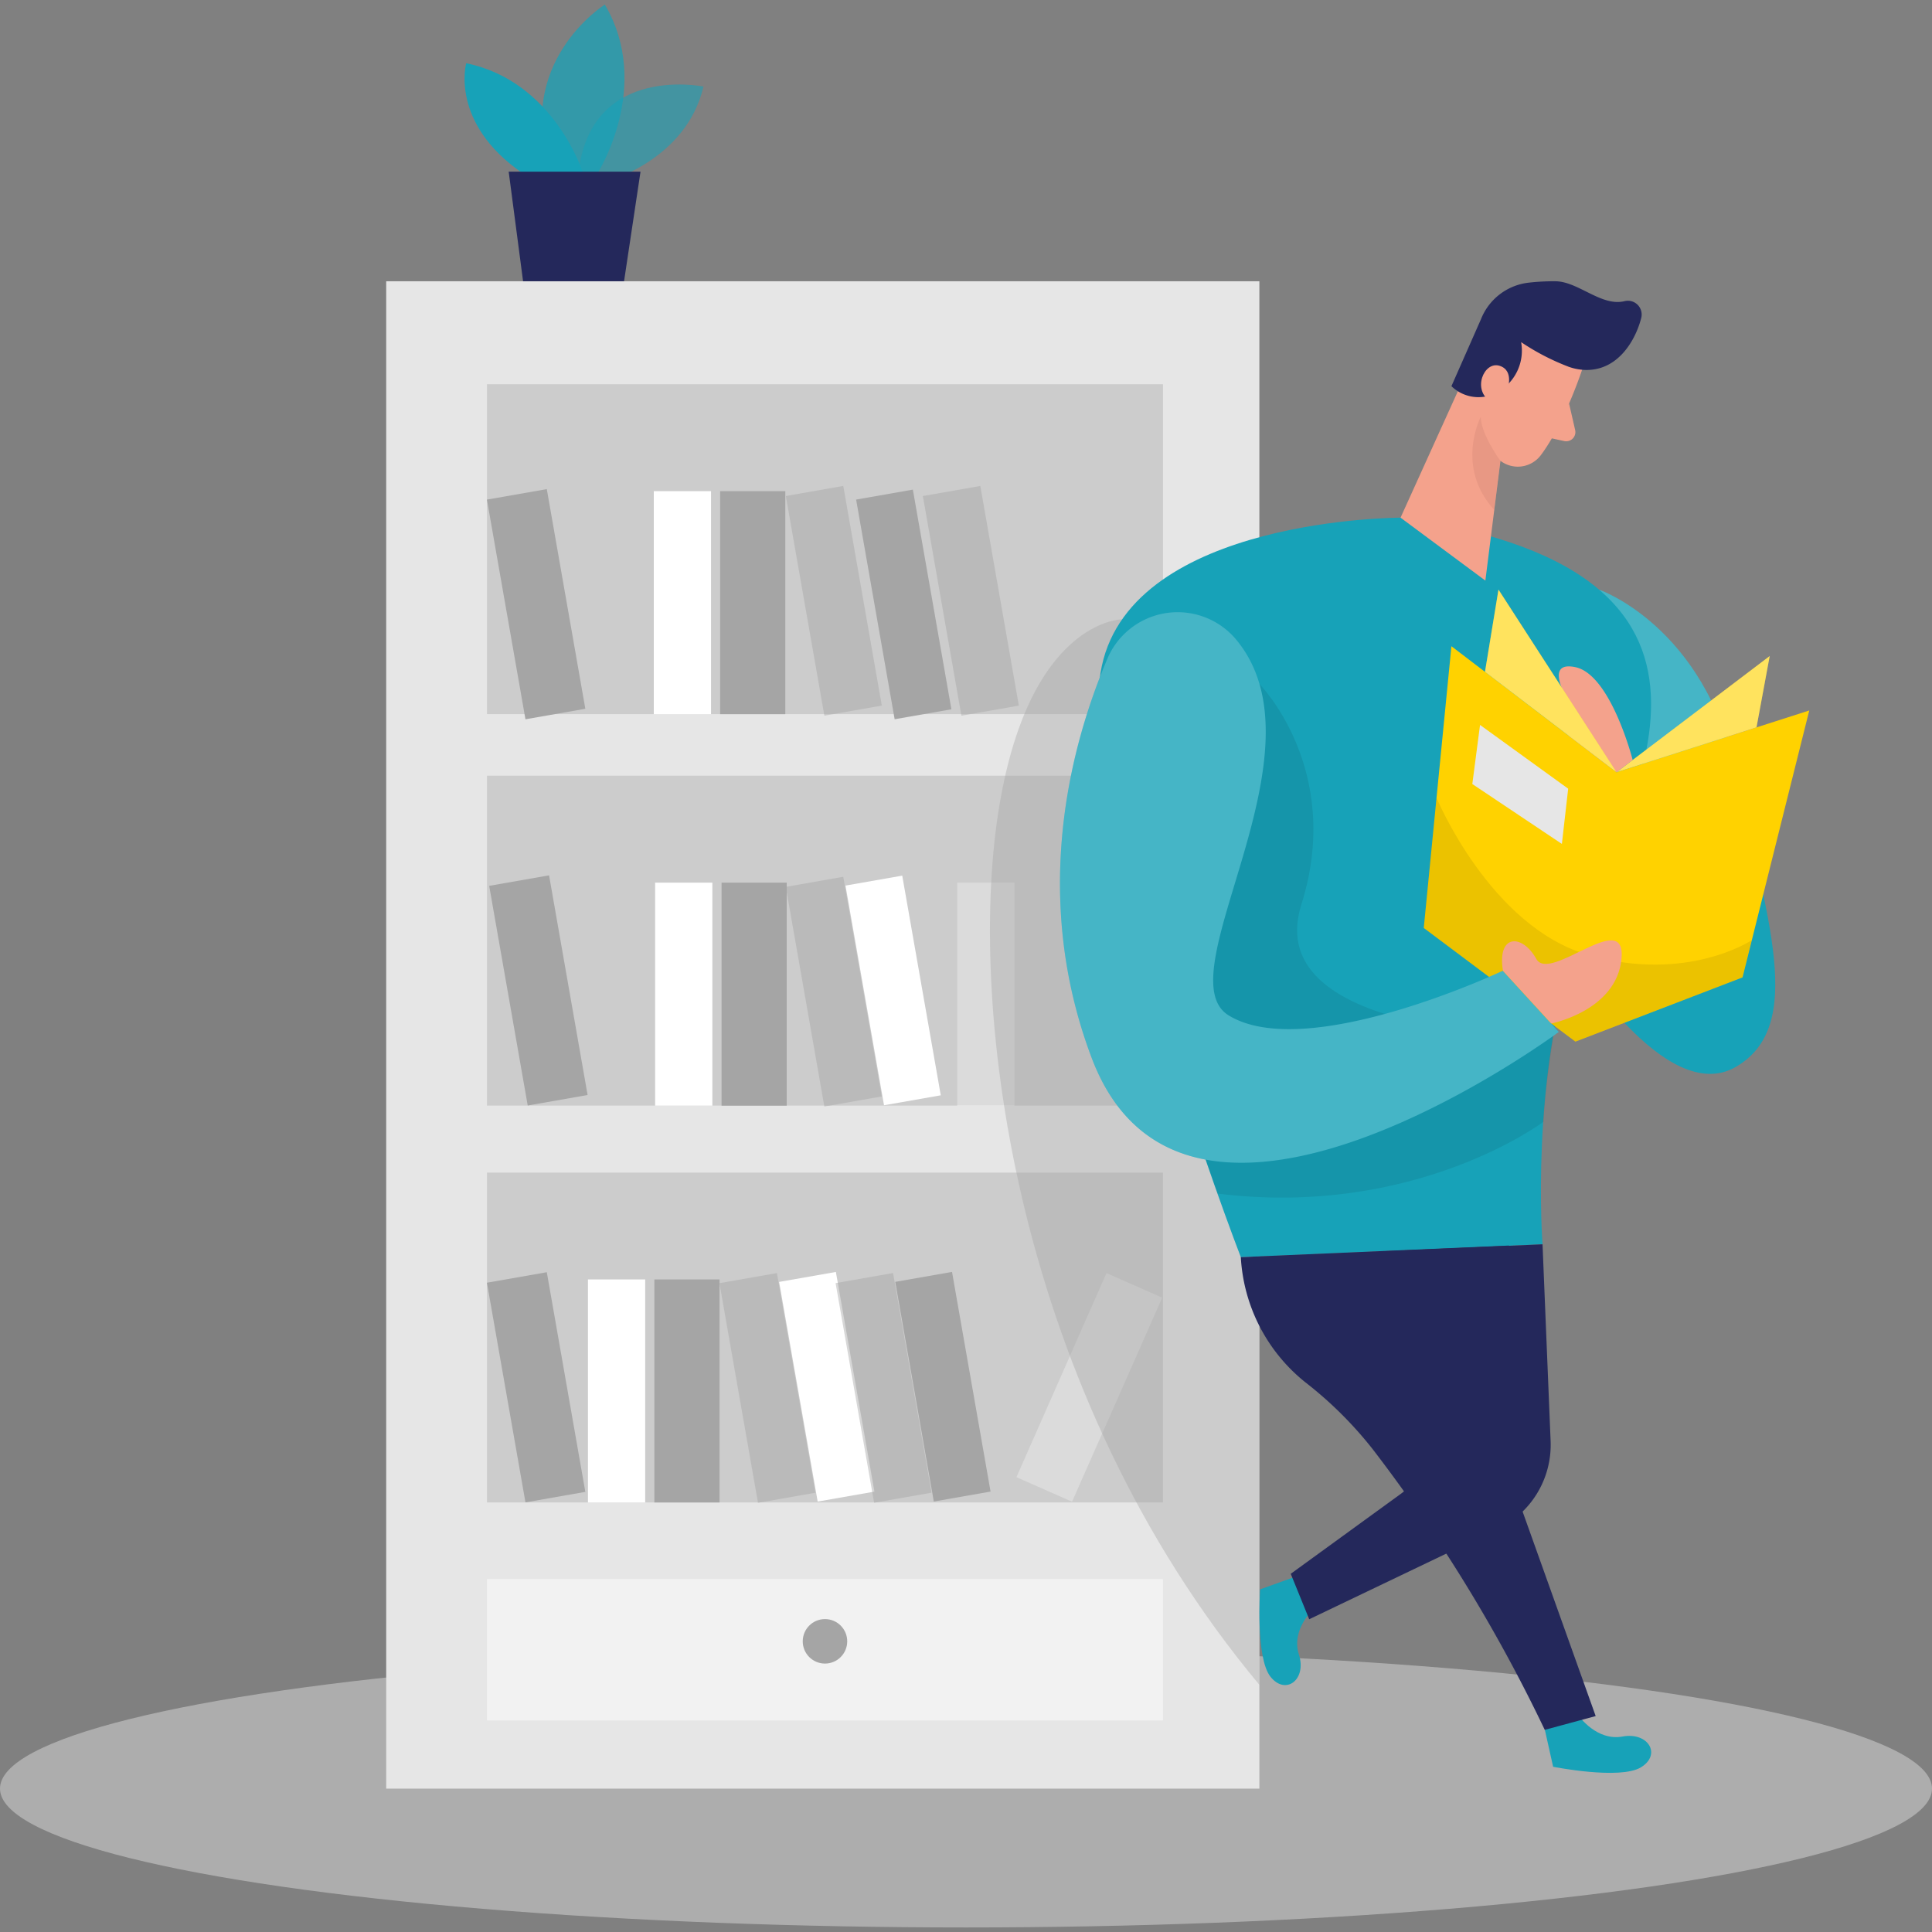 <svg xmlns="http://www.w3.org/2000/svg" xmlns:xlink="http://www.w3.org/1999/xlink" width="250" height="250" viewBox="0 0 250 250"><rect x="0" y="0" width="250" height="250" fill="#808080" stroke="none"/><defs><clipPath id="a"><rect width="250" height="250" fill="#790909"/></clipPath></defs><g clip-path="url(#a)"><g transform="translate(0 0.59)"><ellipse cx="125" cy="17.97" rx="125" ry="17.97" transform="translate(0 212.881)" fill="#e6e6e6" opacity="0.45"/><path d="M114.99,237.173s2.293,3.262,5.641,2.648,5.085,2.351,2.37,3.991-11.35-.077-11.35-.077l-1.075-4.8Z" transform="translate(89.324 -15.705)" fill="#17a2b8"/><rect width="112.988" height="195.055" transform="translate(49.975 35.805)" fill="#e6e6e6"/><path d="M97.933,91.411s13.614,4.682,17.691,23.63,9.114,32.859,0,38.136S94.518,138.7,94.518,138.7Z" transform="translate(108.98 -15.705)" fill="#17a2b8"/><path d="M99.634,138.7l3.454-47.289s13.614,4.682,17.691,23.63" transform="translate(103.826 -15.705)" fill="#fff" opacity="0.2"/><path d="M237.048,38.587s10.246-2.753,12.472-12.271c0,0-15.84-3.262-16.31,13.1Z" transform="translate(-158.493 -15.705)" fill="#17a2b8" opacity="0.58"/><path d="M250.6,37.56s7.2-11.263.959-21.855c0,0-12.088,7.6-6.793,21.855Z" transform="translate(-173.294 -15.705)" fill="#17a2b8" opacity="0.73"/><path d="M264.124,37.56S260.392,25.616,248.985,23.3c0,0-2.168,7.742,7.339,14.257Z" transform="translate(-188.658 -15.705)" fill="#17a2b8"/><path d="M258.414,37.33l-2.13,14.18H243.217l-1.861-14.18Z" transform="translate(-175.532 -15.705)" fill="#24285b"/><rect width="7.867" height="28.859" transform="translate(138.724 193.731) rotate(-156.18)" fill="#fff"/><rect width="87.478" height="42.684" transform="translate(63.013 49.131)" fill="#a5a5a5" opacity="0.4"/><rect width="7.407" height="28.859" transform="translate(123.868 113.622)" fill="#fff"/><path d="M178.391,95.249s-12.252,0-16.089,25.319,2.149,74.536,33.838,112.566V158.176Z" transform="translate(-33.177 -15.705)" fill="#a5a5a5" opacity="0.4"/><rect width="87.478" height="42.684" transform="translate(63.013 99.787)" fill="#a5a5a5" opacity="0.4"/><path d="M149.753,82.1s-34.538,0-38.654,19.188S129.087,177.8,129.087,177.8l39.038-1.679s-1.631-21.347,4.25-38.616S200.16,89.291,149.753,82.1Z" transform="translate(31.477 -15.705)" fill="#17a2b8"/><path d="M136.714,103.615s10.966,11.052,5.43,28.561,32.62,17.029,32.62,17.029-1.046,6.179-1.286,11.062c0,0-16.54,12.472-42.156,9.3l-1.535-4.384-6.562-16.127Z" transform="translate(26.249 -15.705)" opacity="0.08"/><path d="M133.428,62.975s-2.322,7.061-5.353,11.062a3.722,3.722,0,0,1-5.229.691c-2.005-1.573-4.26-4.279-3.492-8.2l.5-6.812a6.639,6.639,0,0,1,5.469-5.382C130.338,53.2,135.039,58.763,133.428,62.975Z" transform="translate(71.289 -15.705)" fill="#f4a28c"/><path d="M138.268,63.5,129.835,82.1l10.976,8.145,2.2-17.48Z" transform="translate(51.395 -15.705)" fill="#f4a28c"/><path d="M126.9,62.543a30.345,30.345,0,0,1-6.073-3.156,6.15,6.15,0,0,1-2.648,6.226,5.027,5.027,0,0,1-6.37-.528l3.838-8.7a7.541,7.541,0,0,1,6.14-4.691,28.525,28.525,0,0,1,3.531-.182c2.945.058,5.92,3.31,8.9,2.571a1.784,1.784,0,0,1,2.149,2.187c-.739,2.878-2.993,6.812-7.215,6.716a7.052,7.052,0,0,1-2.255-.441Z" transform="translate(76.005 -15.705)" fill="#24285b"/><path d="M132.311,65.728s1.065-2.648-.959-3.281-3.617,3.176-1.094,4.663Z" transform="translate(62.687 -15.705)" fill="#f4a28c"/><path d="M123.839,67.331l.787,3.435a1.19,1.19,0,0,1-1.43,1.42l-2.811-.614Z" transform="translate(79.199 -15.705)" fill="#f4a28c"/><path d="M133.719,74.728s-2.514-3.454-2.523-5.67c0,0-3.377,6.447,1.746,12.04Z" transform="translate(60.415 -15.705)" fill="#ce8172" opacity="0.31"/><path d="M140,107.05l-8.635,34.538L109.736,149.9l-19.62-14.708,3.579-36.457,21.366,16.31Z" transform="translate(94.117 -15.705)" fill="#ffd200"/><path d="M95.239,115.041l19.821-15.034-1.708,9.229Z" transform="translate(113.938 -15.705)" fill="#ffd200"/><path d="M95.239,115.041l19.821-15.034-1.708,9.229Z" transform="translate(113.938 -15.705)" fill="#fff" opacity="0.37"/><path d="M99.24,118.342s6.917,16.713,19.677,20.358,21.107-1.919,21.107-1.919l-1.2,4.8-21.634,8.308-19.62-14.708Z" transform="translate(86.643 -15.705)" opacity="0.08"/><path d="M145.171,97.686a9.872,9.872,0,0,0-16.511,2.686c-4.663,10.985-10.016,30.48-2.024,51.635,12.232,32.38,60.442-3.358,60.442-3.358l-7.243-7.915s-25.4,11.992-35.5,5.756C135.961,141.271,157.691,112.25,145.171,97.686Z" transform="translate(14.626 -15.705)" fill="#17a2b8"/><path d="M145.171,97.686a9.872,9.872,0,0,0-16.511,2.686c-4.663,10.985-10.016,30.48-2.024,51.635,12.232,32.38,60.442-3.358,60.442-3.358l-7.243-7.915s-25.4,11.992-35.5,5.756C135.961,141.271,157.691,112.25,145.171,97.686Z" transform="translate(14.626 -15.705)" fill="#fff" opacity="0.2"/><path d="M120.761,147.555s8.443-1.65,9.086-8.366-9.277,3.195-11.033,0-5.094-3.31-4.308,1.545Z" transform="translate(79.974 -15.705)" fill="#f4a28c"/><path d="M122.53,113.458s-2.821-11.052-7.416-12.012c-2.753-.576-2.341,1.439-1.573,3.147a9.316,9.316,0,0,1,.787,5.066l-.086.652,6.2,4.73Z" transform="translate(88.739 -15.705)" fill="#f4a28c"/><path d="M132.08,115.041l-15.274-23.63-1.746,10.64Z" transform="translate(77.097 -15.705)" fill="#ffd200"/><path d="M132.08,115.041l-15.274-23.63-1.746,10.64Z" transform="translate(77.097 -15.705)" fill="#fff" opacity="0.37"/><path d="M161.27,223.281s-2.965,2.677-1.919,5.929-1.717,5.334-3.674,2.878-1.343-11.311-1.343-11.311l4.615-1.66Z" transform="translate(8.726 -15.705)" fill="#17a2b8"/><path d="M133.721,117.171l-.815,7.148-11.59-7.752,1-7.646Z" transform="translate(69.201 -15.705)" fill="#e6e6e6"/><path d="M157.082,238.957l6.591-1.784L145,184.924l7.464-8.635-34.711,1.5A22.306,22.306,0,0,0,126.123,194a50.435,50.435,0,0,1,8.692,8.635A203.047,203.047,0,0,1,157.082,238.957Z" transform="translate(42.808 -15.705)" fill="#24285b"/><rect width="7.867" height="28.859" transform="translate(75.742 91.126) rotate(170.05)" fill="#a5a5a5"/><rect width="7.455" height="28.859" transform="translate(123.111 91.192) rotate(170.05)" fill="#a5a5a5"/><rect width="7.55" height="28.859" transform="translate(114.108 90.712) rotate(170.05)" fill="#a5a5a5" opacity="0.44"/><rect width="7.455" height="28.859" transform="translate(121.736 141.142) rotate(170.05)" fill="#fff"/><rect width="7.55" height="28.859" transform="translate(114.106 141.289) rotate(170.05)" fill="#a5a5a5" opacity="0.44"/><rect width="7.55" height="28.859" transform="translate(131.84 90.717) rotate(170.05)" fill="#a5a5a5" opacity="0.44"/><rect width="8.433" height="28.859" transform="translate(93.186 62.965)" fill="#a5a5a5"/><rect width="7.407" height="28.859" transform="translate(84.6 62.965)" fill="#fff"/><rect width="87.478" height="42.684" transform="translate(63.013 151.144)" fill="#a5a5a5" opacity="0.4"/><rect width="7.867" height="28.859" transform="translate(75.743 192.459) rotate(170.05)" fill="#a5a5a5"/><rect width="8.433" height="28.859" transform="translate(84.676 164.969)" fill="#a5a5a5"/><rect width="7.407" height="28.859" transform="translate(76.08 164.969)" fill="#fff"/><rect width="7.867" height="28.859" transform="translate(76.036 141.104) rotate(170.05)" fill="#a5a5a5"/><rect width="8.433" height="28.859" transform="translate(93.369 113.622)" fill="#a5a5a5"/><rect width="7.407" height="28.859" transform="translate(84.772 113.622)" fill="#fff"/><rect width="87.478" height="18.296" transform="translate(63.013 203.738)" fill="#f2f2f2"/><circle cx="2.878" cy="2.878" r="2.878" transform="translate(103.874 208.919)" fill="#a5a5a5"/><rect width="7.455" height="28.859" transform="translate(113.149 192.425) rotate(170.05)" fill="#fff"/><rect width="7.55" height="28.859" transform="translate(105.519 192.57) rotate(170.05)" fill="#a5a5a5" opacity="0.44"/><rect width="7.455" height="28.859" transform="translate(128.178 192.419) rotate(170.05)" fill="#a5a5a5"/><rect width="7.55" height="28.859" transform="translate(120.548 192.564) rotate(170.05)" fill="#a5a5a5" opacity="0.44"/><path d="M156.161,176.126l1.046,25.462a12.079,12.079,0,0,1-6.888,11.4l-24.35,11.657-2.389-5.881,14.161-10.285a10.659,10.659,0,0,0,3.838-11.983L135.1,177.047Z" transform="translate(43.442 -15.705)" fill="#24285b"/></g></g></svg>